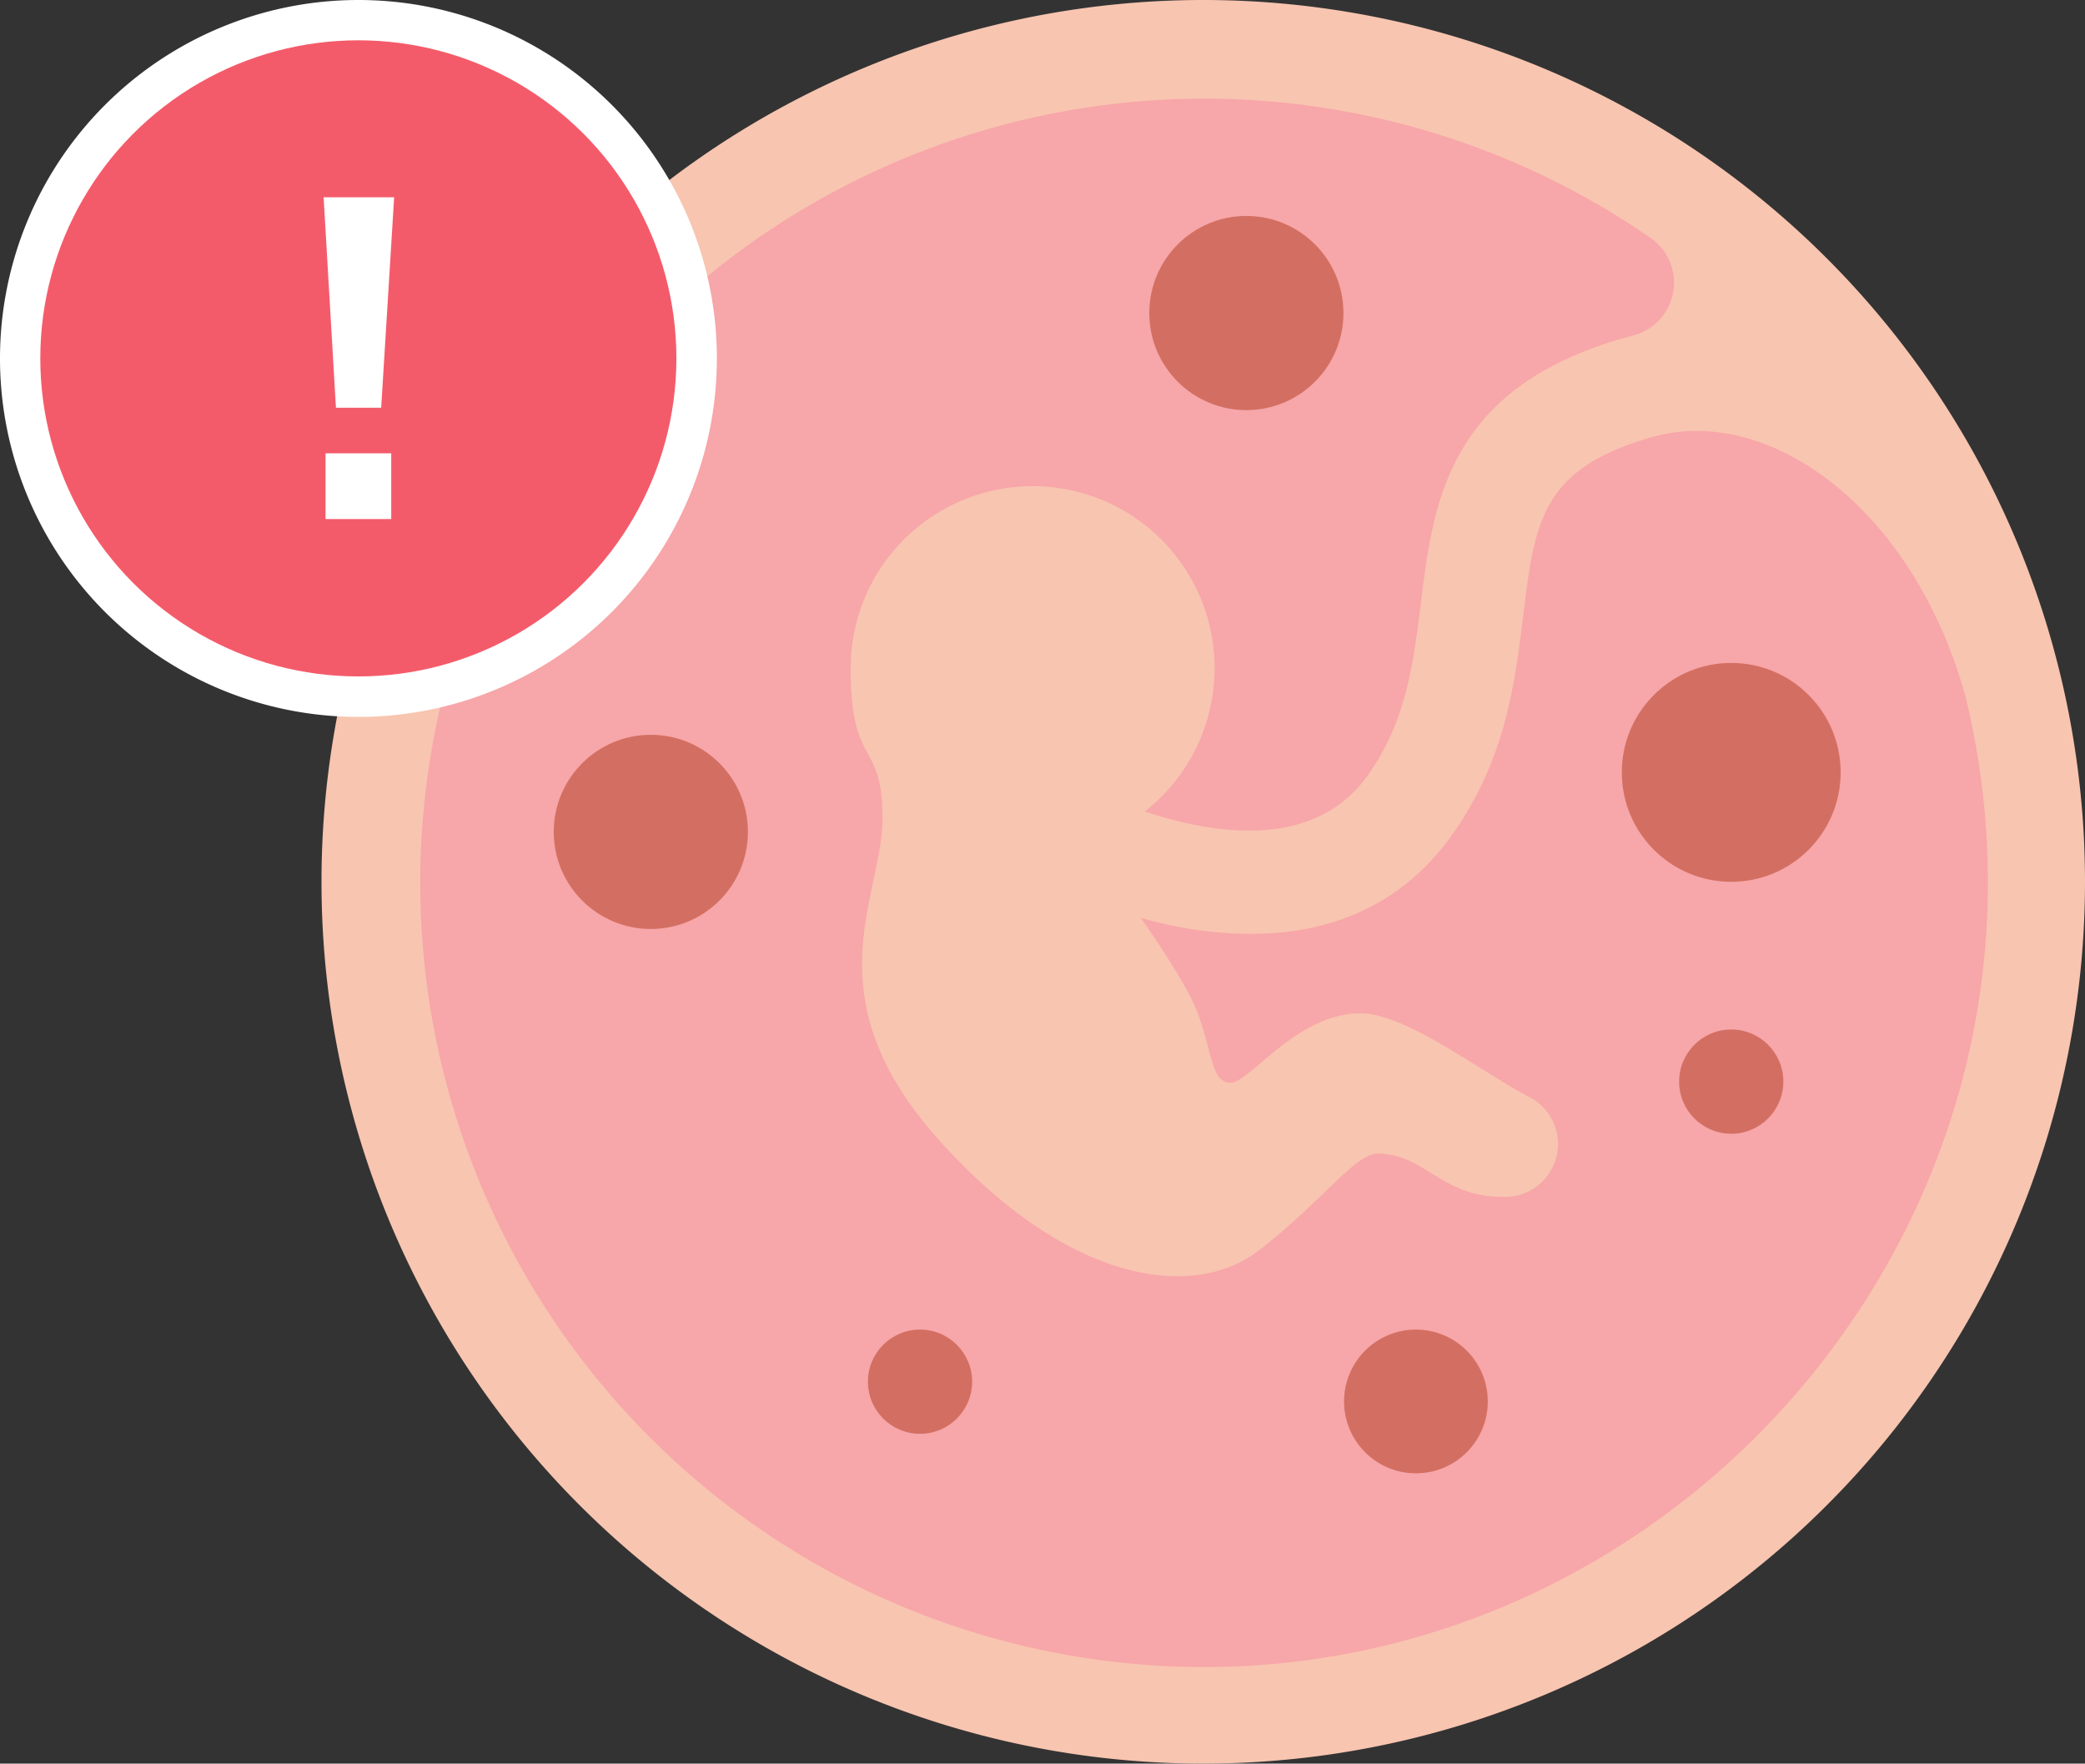 <svg id="Capa_1" data-name="Capa 1" xmlns="http://www.w3.org/2000/svg" viewBox="0 0 236.46 200"><rect x="0" y="0" width="236.46" height="200" fill="#333333" stroke="none"/><defs><style>.cls-1{fill:#f8c5b0;}.cls-2{fill:#f7a6a9;}.cls-3{fill:#d36f62;}.cls-4{fill:#fff;}.cls-5{fill:#f45b6a;}</style></defs><title>gen-slider-3</title><path class="cls-1" d="M564.36,1633.76a100,100,0,1,0-100-100,100,100,0,0,0,100,100" transform="translate(-427.9 -1433.76)"/><path class="cls-2" d="M615.28,1483.33c-12.58,3.58-13.31,9.52-14.64,20.31-.94,7.64-2,16.29-8.06,24.8-5.27,7.43-13.06,11.23-22.81,11.23a44.83,44.83,0,0,1-9.21-1,67.08,67.08,0,0,1-17.88-6.71l5.85-10.15c.24.14,24.57,13.84,34.5-.14,4.34-6.09,5.14-12.58,6-19.44,1.41-11.46,3-24.45,23.07-30.15l1-.27a6.18,6.18,0,0,0,2.08-11,88.93,88.93,0,1,0-50.72,162c49.05,0,89.42-40.88,88.88-89.93a89.07,89.07,0,0,0-2.54-20.14C644.81,1491.12,628.32,1479.59,615.28,1483.33Z" transform="translate(-427.9 -1433.76)"/><path class="cls-1" d="M551.87,1529a20.64,20.64,0,1,0-27.5-19.47c0,11.47,3.61,8,3.61,17s-8.25,20.17,6.42,36.53,28.89,18.19,36.23,12.53,10.92-11,13.52-11c5.28,0,7.26,4.89,14,4.89A6,6,0,0,0,601,1558c-5.73-3.14-13.83-9.33-18.8-9.33-7.26,0-12.53,7.87-14.75,7.87s-2-3.47-3.82-8.17c-1.76-4.44-9.63-15.44-11.39-17S551.87,1529,551.87,1529Z" transform="translate(-427.9 -1433.76)"/><circle class="cls-3" cx="141.35" cy="35.5" r="11.01"/><circle class="cls-3" cx="73.81" cy="94.34" r="11.01"/><circle class="cls-3" cx="160.58" cy="158.93" r="8.15"/><circle class="cls-3" cx="196.34" cy="122.66" r="5.91"/><circle class="cls-3" cx="104.34" cy="156.69" r="5.91"/><circle class="cls-3" cx="196.34" cy="87.59" r="12.41"/><path class="cls-4" d="M427.9,1474.4a40.65,40.65,0,1,0,40.65-40.64,40.65,40.65,0,0,0-40.65,40.64" transform="translate(-427.9 -1433.76)"/><circle class="cls-5" cx="40.64" cy="40.64" r="36.07"/><path class="cls-4" d="M471.13,1480H466l-1.4-23.87h8Zm-6.31,5.17h7.45v7.45h-7.45Z" transform="translate(-427.9 -1433.76)"/></svg>